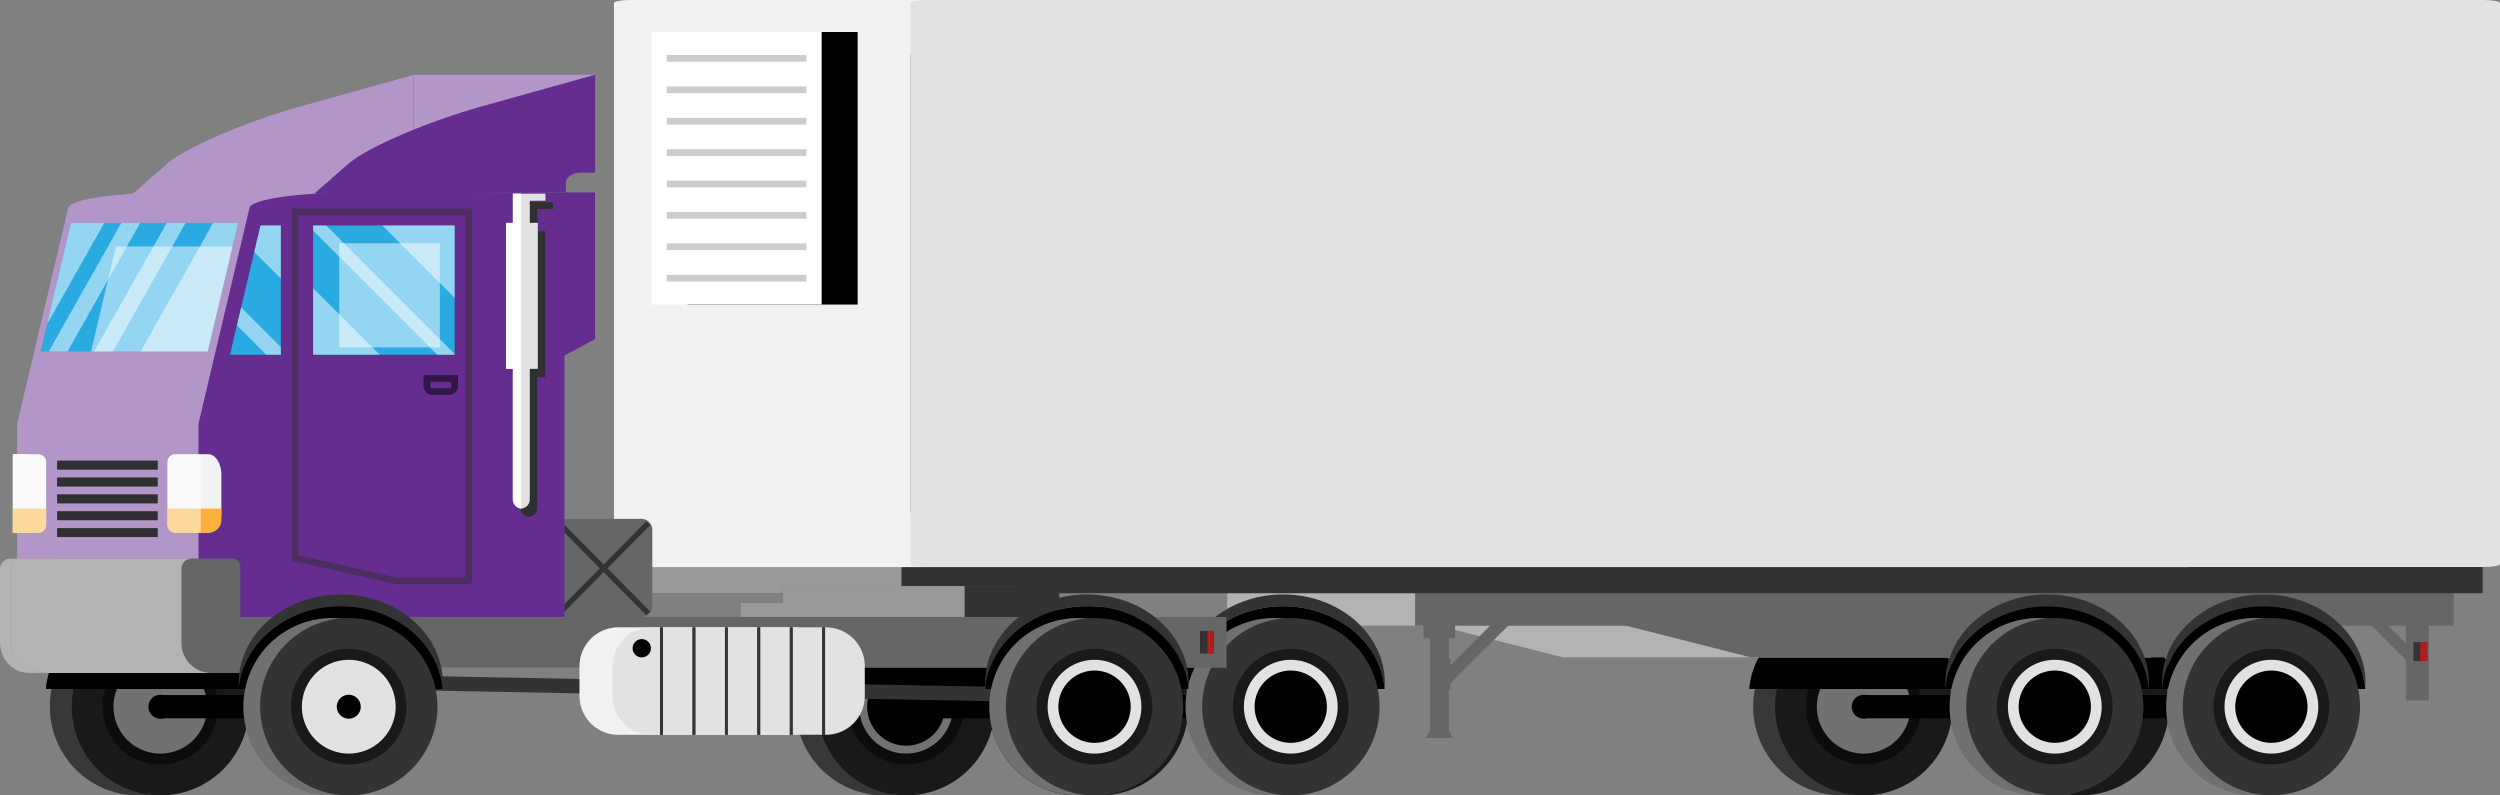<svg id="t-a4" xmlns="http://www.w3.org/2000/svg" width="784.281" height="249.519" viewBox="0 0 784.281 249.519">
  <rect x="0" y="0" width="784.281" height="249.519" fill="#808080" stroke="none"/>
  <g id="Layer_1" data-name="Layer 1" transform="translate(0 0)">
    <rect id="Rectangle_42750" data-name="Rectangle 42750" width="5.876" height="38.191" transform="translate(390.773 192.479)" fill="#666"/>
    <rect id="Rectangle_42751" data-name="Rectangle 42751" width="9.926" height="4.407" transform="translate(388.663 195.778)" fill="#666"/>
    <path id="Path_229524" data-name="Path 229524" d="M796.809,449.934l-4.264-7.394-4.275,7.394Z" transform="translate(-398.922 -218.42)" fill="#666"/>
    <rect id="Rectangle_42752" data-name="Rectangle 42752" width="28.961" height="3.99" transform="translate(392.282 213.665) rotate(-45)" fill="#666"/>
    <rect id="Rectangle_42753" data-name="Rectangle 42753" width="3.886" height="9.778" transform="translate(393.245 206.68)" fill="#666"/>
    <path id="Path_229525" data-name="Path 229525" d="M699.719,415.221A27.772,27.772,0,0,1,675.346,442.8a26.271,26.271,0,0,1-3.431.219,27.794,27.794,0,0,1-27.8-27.794,28.721,28.721,0,0,1,.548-5.569A27.838,27.838,0,0,1,671.909,387.4a25.81,25.81,0,0,1,3.409.225,27.8,27.8,0,0,1,23.847,22.028,28.729,28.729,0,0,1,.554,5.569Z" transform="translate(-333.775 -193.502)" fill="#333"/>
    <g id="Group_129959" data-name="Group 129959" transform="translate(319.992 203.545)" opacity="0.5">
      <path id="Path_229526" data-name="Path 229526" d="M661.73,423.169a18.136,18.136,0,1,0,5.3-12.848A18.147,18.147,0,0,0,661.73,423.169Z" transform="translate(-661.73 -405)"/>
    </g>
    <path id="Path_229527" data-name="Path 229527" d="M668,426.021a14.694,14.694,0,1,0,4.3-10.4A14.705,14.705,0,0,0,668,426.021Z" transform="translate(-344.571 -204.307)" fill="#e2e2e2"/>
    <path id="Path_229528" data-name="Path 229528" d="M674.15,428.8a11.34,11.34,0,1,0,11.335-11.346A11.34,11.34,0,0,0,674.15,428.8Z" transform="translate(-347.35 -207.081)"/>
    <path id="Path_229529" data-name="Path 229529" d="M699.719,415.221A27.772,27.772,0,0,1,675.346,442.8a26.271,26.271,0,0,1-3.431.219,27.794,27.794,0,0,1-27.8-27.794,28.721,28.721,0,0,1,.548-5.569A27.838,27.838,0,0,1,671.909,387.4a25.81,25.81,0,0,1,3.409.225,27.8,27.8,0,0,1,23.847,22.028,28.729,28.729,0,0,1,.554,5.569Z" transform="translate(-333.775 -193.502)" fill="#fff" opacity="0.3"/>
    <path id="Path_229530" data-name="Path 229530" d="M712.215,415.221a27.8,27.8,0,0,1-27.8,27.794,25.98,25.98,0,0,1-3.426-.219,27.788,27.788,0,0,1-24.39-27.574,28.722,28.722,0,0,1,.548-5.569,27.81,27.81,0,0,1,23.809-22.028,26.254,26.254,0,0,1,3.442-.225,27.838,27.838,0,0,1,27.262,22.253,28.719,28.719,0,0,1,.554,5.569Z" transform="translate(-339.419 -193.502)" fill="#333"/>
    <g id="Group_129960" data-name="Group 129960" transform="translate(326.843 203.545)" opacity="0.5">
      <path id="Path_229531" data-name="Path 229531" d="M674.23,423.169a18.136,18.136,0,1,0,5.3-12.848A18.147,18.147,0,0,0,674.23,423.169Z" transform="translate(-674.23 -405)"/>
    </g>
    <path id="Path_229532" data-name="Path 229532" d="M680.51,426.021a14.694,14.694,0,1,0,4.3-10.4A14.705,14.705,0,0,0,680.51,426.021Z" transform="translate(-350.225 -204.307)" fill="#e2e2e2"/>
    <path id="Path_229533" data-name="Path 229533" d="M700.49,435.049a3.754,3.754,0,1,0,3.754-3.749A3.754,3.754,0,0,0,700.49,435.049Z" transform="translate(-359.254 -213.34)"/>
    <path id="Path_229534" data-name="Path 229534" d="M707.169,406.6H641.88c1.1-14.486,15.292-25.952,32.644-25.952S706.034,392.116,707.169,406.6Z" transform="translate(-332.767 -190.451)"/>
    <path id="Path_229535" data-name="Path 229535" d="M705,406.6a28.716,28.716,0,0,1,.548,5.569,27.8,27.8,0,0,1-27.8,27.794,25.989,25.989,0,0,1-3.425-.219,26.275,26.275,0,0,1-3.431.219,27.794,27.794,0,0,1-27.8-27.794,28.716,28.716,0,0,1,.548-5.569H641.86c1.1-14.486,15.292-25.952,32.644-25.952s31.521,11.466,32.655,25.952Z" transform="translate(-332.758 -190.451)" opacity="0.5"/>
    <rect id="Rectangle_42754" data-name="Rectangle 42754" width="58.914" height="7.295" transform="translate(346.021 218.053)"/>
    <path id="Path_229536" data-name="Path 229536" d="M1137.025,415.221A27.779,27.779,0,0,1,1112.64,442.8a26.267,26.267,0,0,1-3.425.219,27.794,27.794,0,0,1-27.8-27.794,28.726,28.726,0,0,1,.548-5.569,27.838,27.838,0,0,1,27.251-22.252,25.808,25.808,0,0,1,3.409.225,27.8,27.8,0,0,1,23.842,22.028A28.308,28.308,0,0,1,1137.025,415.221Z" transform="translate(-531.395 -193.502)" fill="#333"/>
    <g id="Group_129961" data-name="Group 129961" transform="translate(559.656 203.561)" opacity="0.5">
      <path id="Path_229537" data-name="Path 229537" d="M1099,423.183a18.137,18.137,0,1,0,5.308-12.837A18.147,18.147,0,0,0,1099,423.183Z" transform="translate(-1099 -405.03)"/>
    </g>
    <path id="Path_229538" data-name="Path 229538" d="M1105.31,426.021a14.694,14.694,0,1,0,4.3-10.4A14.705,14.705,0,0,0,1105.31,426.021Z" transform="translate(-542.195 -204.307)" fill="#e2e2e2"/>
    <path id="Path_229539" data-name="Path 229539" d="M1111.45,428.8a11.34,11.34,0,1,0,11.335-11.346A11.34,11.34,0,0,0,1111.45,428.8Z" transform="translate(-544.97 -207.081)"/>
    <path id="Path_229540" data-name="Path 229540" d="M1137.025,415.221A27.779,27.779,0,0,1,1112.64,442.8a26.267,26.267,0,0,1-3.425.219,27.794,27.794,0,0,1-27.8-27.794,28.726,28.726,0,0,1,.548-5.569,27.838,27.838,0,0,1,27.251-22.252,25.808,25.808,0,0,1,3.409.225,27.8,27.8,0,0,1,23.842,22.028A28.308,28.308,0,0,1,1137.025,415.221Z" transform="translate(-531.395 -193.502)" fill="#fff" opacity="0.3"/>
    <path id="Path_229541" data-name="Path 229541" d="M1149.519,415.221a27.8,27.8,0,0,1-27.8,27.794,25.991,25.991,0,0,1-3.426-.219,27.783,27.783,0,0,1-24.385-27.574,28.717,28.717,0,0,1,.548-5.569,27.81,27.81,0,0,1,23.809-22.028,26.318,26.318,0,0,1,3.442-.225,27.838,27.838,0,0,1,27.251,22.253,28.732,28.732,0,0,1,.559,5.569Z" transform="translate(-537.043 -193.502)" fill="#333"/>
    <g id="Group_129962" data-name="Group 129962" transform="translate(566.524 203.561)" opacity="0.5">
      <path id="Path_229542" data-name="Path 229542" d="M1111.53,423.183a18.137,18.137,0,1,0,5.308-12.837,18.147,18.147,0,0,0-5.308,12.837Z" transform="translate(-1111.53 -405.03)"/>
    </g>
    <path id="Path_229543" data-name="Path 229543" d="M1117.81,426.021a14.705,14.705,0,1,0,14.7-14.711A14.705,14.705,0,0,0,1117.81,426.021Z" transform="translate(-547.844 -204.307)" fill="#e2e2e2"/>
    <path id="Path_229544" data-name="Path 229544" d="M1137.79,435.049a3.754,3.754,0,1,0,3.754-3.749A3.755,3.755,0,0,0,1137.79,435.049Z" transform="translate(-556.873 -213.34)"/>
    <path id="Path_229545" data-name="Path 229545" d="M1144.469,406.6H1079.18c1.1-14.486,15.292-25.952,32.644-25.952S1143.334,392.116,1144.469,406.6Z" transform="translate(-530.387 -190.451)"/>
    <path id="Path_229546" data-name="Path 229546" d="M1142.3,406.6a28.726,28.726,0,0,1,.548,5.569,27.8,27.8,0,0,1-27.8,27.794,25.988,25.988,0,0,1-3.426-.219,26.274,26.274,0,0,1-3.431.219,27.794,27.794,0,0,1-27.8-27.794,28.716,28.716,0,0,1,.548-5.569h-1.776c1.1-14.486,15.292-25.952,32.644-25.952s31.51,11.466,32.644,25.952Z" transform="translate(-530.378 -190.451)" opacity="0.5"/>
    <rect id="Rectangle_42755" data-name="Rectangle 42755" width="58.914" height="7.295" transform="translate(585.702 218.053)"/>
    <path id="Path_229547" data-name="Path 229547" d="M1261.005,415.221A27.779,27.779,0,0,1,1236.62,442.8a26.267,26.267,0,0,1-3.425.219,27.794,27.794,0,0,1-27.8-27.794,28.717,28.717,0,0,1,.548-5.569,27.838,27.838,0,0,1,27.251-22.252,25.807,25.807,0,0,1,3.409.225,27.8,27.8,0,0,1,23.842,22.028A28.3,28.3,0,0,1,1261.005,415.221Z" transform="translate(-587.422 -193.502)" fill="#333"/>
    <g id="Group_129963" data-name="Group 129963" transform="translate(627.62 203.561)" opacity="0.5">
      <path id="Path_229548" data-name="Path 229548" d="M1223,423.183a18.137,18.137,0,1,0,5.308-12.837A18.147,18.147,0,0,0,1223,423.183Z" transform="translate(-1223 -405.03)"/>
    </g>
    <path id="Path_229549" data-name="Path 229549" d="M1229.29,426.021a14.7,14.7,0,1,0,4.3-10.4,14.705,14.705,0,0,0-4.3,10.4Z" transform="translate(-598.223 -204.307)" fill="#e2e2e2"/>
    <path id="Path_229550" data-name="Path 229550" d="M1235.43,428.8a11.334,11.334,0,1,0,3.318-8.024A11.34,11.34,0,0,0,1235.43,428.8Z" transform="translate(-600.998 -207.081)"/>
    <path id="Path_229551" data-name="Path 229551" d="M1261.005,415.221A27.779,27.779,0,0,1,1236.62,442.8a26.267,26.267,0,0,1-3.425.219,27.794,27.794,0,0,1-27.8-27.794,28.717,28.717,0,0,1,.548-5.569,27.838,27.838,0,0,1,27.251-22.252,25.807,25.807,0,0,1,3.409.225,27.8,27.8,0,0,1,23.842,22.028A28.3,28.3,0,0,1,1261.005,415.221Z" transform="translate(-587.422 -193.502)" fill="#fff" opacity="0.3"/>
    <path id="Path_229552" data-name="Path 229552" d="M1273.5,415.221a27.8,27.8,0,0,1-27.8,27.794,25.99,25.99,0,0,1-3.426-.219,27.783,27.783,0,0,1-24.384-27.574,28.707,28.707,0,0,1,.548-5.569,27.81,27.81,0,0,1,23.809-22.028,26.317,26.317,0,0,1,3.442-.225,27.832,27.832,0,0,1,27.251,22.253A28.742,28.742,0,0,1,1273.5,415.221Z" transform="translate(-593.071 -193.502)" fill="#333"/>
    <g id="Group_129964" data-name="Group 129964" transform="translate(634.476 203.545)" opacity="0.5">
      <path id="Path_229553" data-name="Path 229553" d="M1235.51,423.169a18.142,18.142,0,1,0,5.306-12.848,18.147,18.147,0,0,0-5.306,12.848Z" transform="translate(-1235.51 -405)"/>
    </g>
    <path id="Path_229554" data-name="Path 229554" d="M1241.79,426.021a14.7,14.7,0,1,0,4.3-10.4A14.705,14.705,0,0,0,1241.79,426.021Z" transform="translate(-603.872 -204.307)" fill="#e2e2e2"/>
    <path id="Path_229555" data-name="Path 229555" d="M1261.78,435.049a3.749,3.749,0,1,0,3.749-3.749A3.749,3.749,0,0,0,1261.78,435.049Z" transform="translate(-612.905 -213.34)"/>
    <path id="Path_229556" data-name="Path 229556" d="M1268.449,406.6H1203.16c1.1-14.486,15.292-25.952,32.644-25.952S1267.314,392.116,1268.449,406.6Z" transform="translate(-586.414 -190.451)"/>
    <path id="Path_229557" data-name="Path 229557" d="M1266.28,406.6a28.717,28.717,0,0,1,.548,5.569,27.8,27.8,0,0,1-27.8,27.794,25.993,25.993,0,0,1-3.426-.219,26.27,26.27,0,0,1-3.431.219,27.794,27.794,0,0,1-27.8-27.794,28.707,28.707,0,0,1,.548-5.569h-1.776c1.1-14.486,15.292-25.952,32.644-25.952s31.51,11.466,32.644,25.952Z" transform="translate(-586.405 -190.451)" opacity="0.5"/>
    <rect id="Rectangle_42756" data-name="Rectangle 42756" width="58.914" height="7.295" transform="translate(653.654 218.053)"/>
    <path id="Path_229558" data-name="Path 229558" d="M1121.926,385.94v13.132H937.537l-39.112-9.937-3.3-.839V385.94Z" transform="translate(-447.209 -192.842)" fill="#666"/>
    <rect id="Rectangle_42757" data-name="Rectangle 42757" width="325.791" height="12.946" transform="translate(384.979 183.348)" fill="#666"/>
    <path id="Path_229559" data-name="Path 229559" d="M1173.408,333.327h-.038a5.827,5.827,0,0,1,.038-.817Z" transform="translate(-572.952 -168.696)" fill="#a02e2e"/>
    <path id="Path_229560" data-name="Path 229560" d="M1081,333.354h0v0Z" transform="translate(-531.209 -168.724)" fill="#a02e2e"/>
    <rect id="Rectangle_42758" data-name="Rectangle 42758" width="525.855" height="8.221" transform="translate(194.035 177.878)" fill="#333"/>
    <path id="Path_229561" data-name="Path 229561" d="M957.775,358.17v8.221h-9.12v10.194H912.6v9.937H728.213L689.1,376.586H622.864V366.391H431.92V358.17Z" transform="translate(-237.885 -180.292)" fill="#fff" opacity="0.5"/>
    <path id="Path_229562" data-name="Path 229562" d="M1204.8,385.94v13.132H1045.088L1002.66,388.3V385.94Z" transform="translate(-495.807 -192.842)" fill="#666"/>
    <rect id="Rectangle_42759" data-name="Rectangle 42759" width="325.791" height="12.951" transform="translate(443.932 183.342)" fill="#666"/>
    <path id="Path_229563" data-name="Path 229563" d="M1280.964,333.327h-.044a5.1,5.1,0,0,1,.044-.817Z" transform="translate(-621.555 -168.696)" fill="#a02e2e"/>
    <path id="Path_229564" data-name="Path 229564" d="M1188.554,333.354h-.044v-.784C1188.532,332.806,1188.543,333.1,1188.554,333.354Z" transform="translate(-579.794 -168.724)" fill="#a02e2e"/>
    <rect id="Rectangle_42760" data-name="Rectangle 42760" width="496.05" height="8.221" transform="translate(282.799 177.878)" fill="#333"/>
    <path id="Path_229565" data-name="Path 229565" d="M1436.141,385.23l-2.571,2.587,12.9,12.9,2.593-2.582Z" transform="translate(-690.539 -192.521)" fill="#666"/>
    <rect id="Rectangle_42761" data-name="Rectangle 42761" width="7.224" height="24.812" transform="translate(754.739 194.94)" fill="#666"/>
    <rect id="Rectangle_42762" data-name="Rectangle 42762" width="4.319" height="5.925" transform="translate(757.134 201.418)" fill="#333"/>
    <rect id="Rectangle_42763" data-name="Rectangle 42763" width="2.159" height="5.925" transform="translate(759.293 201.418)" fill="#af1d1d"/>
    <rect id="Rectangle_42764" data-name="Rectangle 42764" width="5.876" height="38.191" transform="translate(448.662 192.479)" fill="#666"/>
    <rect id="Rectangle_42765" data-name="Rectangle 42765" width="9.926" height="4.407" transform="translate(446.547 195.778)" fill="#666"/>
    <path id="Path_229566" data-name="Path 229566" d="M902.429,449.934l-4.264-7.394-4.275,7.394Z" transform="translate(-446.653 -218.42)" fill="#666"/>
    <rect id="Rectangle_42766" data-name="Rectangle 42766" width="28.961" height="3.99" transform="translate(450.148 213.597) rotate(-45.01)" fill="#666"/>
    <rect id="Rectangle_42767" data-name="Rectangle 42767" width="3.886" height="9.778" transform="translate(451.134 206.68)" fill="#666"/>
    <path id="Path_229567" data-name="Path 229567" d="M1347.246,377.571c-16.914,0-30.693,11.466-31.822,25.963-.038-.63-.1-1.239-.1-1.853,0-15.374,14.3-27.821,31.926-27.821s31.937,12.447,31.937,27.821c0,.614-.06,1.222-.1,1.853C1377.967,389.037,1364.16,377.571,1347.246,377.571Z" transform="translate(-637.101 -187.383)" fill="#333"/>
    <path id="Path_229568" data-name="Path 229568" d="M1347.332,380.63c16.914,0,30.693,11.466,31.833,25.963H1315.51C1316.612,392.1,1330.418,380.63,1347.332,380.63Z" transform="translate(-637.186 -190.442)"/>
    <path id="Path_229569" data-name="Path 229569" d="M1373.33,415.211a27.794,27.794,0,1,1-8.138-19.678A27.81,27.81,0,0,1,1373.33,415.211Z" transform="translate(-638.181 -193.497)" fill="#333"/>
    <g id="Group_129965" data-name="Group 129965" transform="translate(689.192 203.545)" opacity="0.5">
      <path id="Path_229570" data-name="Path 229570" d="M1335.34,423.164a18.142,18.142,0,1,0,5.308-12.844A18.147,18.147,0,0,0,1335.34,423.164Z" transform="translate(-1335.34 -405)"/>
    </g>
    <path id="Path_229571" data-name="Path 229571" d="M1341.63,426.011a14.705,14.705,0,1,0,14.7-14.711,14.705,14.705,0,0,0-14.7,14.711Z" transform="translate(-648.99 -204.302)" fill="#e2e2e2"/>
    <path id="Path_229572" data-name="Path 229572" d="M1347.77,428.786A11.34,11.34,0,1,0,1359.1,417.44a11.34,11.34,0,0,0-11.334,11.346Z" transform="translate(-651.765 -207.077)"/>
    <path id="Path_229573" data-name="Path 229573" d="M1373.33,415.211a27.794,27.794,0,1,1-8.138-19.678A27.81,27.81,0,0,1,1373.33,415.211Z" transform="translate(-638.181 -193.497)" fill="#fff" opacity="0.3"/>
    <path id="Path_229574" data-name="Path 229574" d="M1327.26,415.211a27.8,27.8,0,1,0,8.139-19.676A27.8,27.8,0,0,0,1327.26,415.211Z" transform="translate(-642.496 -193.497)" fill="#333"/>
    <g id="Group_129966" data-name="Group 129966" transform="translate(694.421 203.545)" opacity="0.5">
      <path id="Path_229575" data-name="Path 229575" d="M1344.88,423.164a18.142,18.142,0,1,0,5.311-12.847,18.148,18.148,0,0,0-5.311,12.847Z" transform="translate(-1344.88 -405)"/>
    </g>
    <path id="Path_229576" data-name="Path 229576" d="M1351.16,426.011a14.705,14.705,0,1,0,14.709-14.711,14.705,14.705,0,0,0-14.709,14.711Z" transform="translate(-653.297 -204.302)" fill="#e2e2e2"/>
    <path id="Path_229577" data-name="Path 229577" d="M1357.3,428.786a11.335,11.335,0,1,0,3.318-8.024A11.34,11.34,0,0,0,1357.3,428.786Z" transform="translate(-656.072 -207.077)"/>
    <path id="Path_229578" data-name="Path 229578" d="M1223.266,377.571c-16.914,0-30.693,11.466-31.822,25.963-.038-.63-.1-1.239-.1-1.853,0-15.374,14.294-27.821,31.926-27.821s31.937,12.447,31.937,27.821c0,.614-.06,1.222-.1,1.853C1253.987,389.037,1240.18,377.571,1223.266,377.571Z" transform="translate(-581.073 -187.383)" fill="#333"/>
    <path id="Path_229579" data-name="Path 229579" d="M1223.352,380.63c16.914,0,30.721,11.466,31.833,25.963H1191.53C1192.632,392.1,1206.438,380.63,1223.352,380.63Z" transform="translate(-581.159 -190.442)"/>
    <path id="Path_229580" data-name="Path 229580" d="M1249.349,415.211a27.788,27.788,0,1,1-8.135-19.678A27.8,27.8,0,0,1,1249.349,415.211Z" transform="translate(-582.157 -193.497)" fill="#333"/>
    <g id="Group_129967" data-name="Group 129967" transform="translate(621.24 203.545)" opacity="0.5">
      <path id="Path_229581" data-name="Path 229581" d="M1211.36,423.164a18.142,18.142,0,1,0,5.308-12.844A18.147,18.147,0,0,0,1211.36,423.164Z" transform="translate(-1211.36 -405)"/>
    </g>
    <path id="Path_229582" data-name="Path 229582" d="M1217.64,426.011a14.705,14.705,0,1,0,14.707-14.711,14.705,14.705,0,0,0-14.707,14.711Z" transform="translate(-592.958 -204.302)" fill="#e2e2e2"/>
    <path id="Path_229583" data-name="Path 229583" d="M1223.79,428.786a11.34,11.34,0,1,0,11.335-11.346,11.34,11.34,0,0,0-11.335,11.346Z" transform="translate(-595.737 -207.077)"/>
    <path id="Path_229584" data-name="Path 229584" d="M1249.349,415.211a27.788,27.788,0,1,1-8.135-19.678A27.8,27.8,0,0,1,1249.349,415.211Z" transform="translate(-582.157 -193.497)" fill="#fff" opacity="0.3"/>
    <path id="Path_229585" data-name="Path 229585" d="M1203.28,415.211a27.8,27.8,0,1,0,27.8-27.821A27.8,27.8,0,0,0,1203.28,415.211Z" transform="translate(-586.469 -193.497)" fill="#333"/>
    <g id="Group_129968" data-name="Group 129968" transform="translate(626.469 203.545)" opacity="0.5">
      <path id="Path_229586" data-name="Path 229586" d="M1220.9,423.164a18.136,18.136,0,1,0,5.3-12.844A18.148,18.148,0,0,0,1220.9,423.164Z" transform="translate(-1220.9 -405)"/>
    </g>
    <path id="Path_229587" data-name="Path 229587" d="M1227.18,426.011a14.705,14.705,0,1,0,14.7-14.711,14.705,14.705,0,0,0-14.7,14.711Z" transform="translate(-597.269 -204.302)" fill="#e2e2e2"/>
    <path id="Path_229588" data-name="Path 229588" d="M1233.32,428.786a11.334,11.334,0,1,0,3.318-8.024,11.34,11.34,0,0,0-3.318,8.024Z" transform="translate(-600.044 -207.077)"/>
    <path id="Path_229589" data-name="Path 229589" d="M785.966,377.571c-16.914,0-30.693,11.466-31.822,25.963-.044-.63-.1-1.239-.1-1.853,0-15.374,14.294-27.821,31.926-27.821S817.9,386.307,817.9,401.681c0,.614-.06,1.222-.11,1.853C816.687,389.037,802.875,377.571,785.966,377.571Z" transform="translate(-383.453 -187.383)" fill="#333"/>
    <path id="Path_229590" data-name="Path 229590" d="M786.052,380.63c16.909,0,30.721,11.466,31.828,25.963H754.23C755.332,392.1,769.138,380.63,786.052,380.63Z" transform="translate(-383.539 -190.442)"/>
    <path id="Path_229591" data-name="Path 229591" d="M812.049,415.211a27.794,27.794,0,1,1-8.137-19.677A27.8,27.8,0,0,1,812.049,415.211Z" transform="translate(-384.538 -193.497)" fill="#333"/>
    <g id="Group_129969" data-name="Group 129969" transform="translate(381.559 203.545)" opacity="0.5">
      <path id="Path_229592" data-name="Path 229592" d="M774.06,423.164a18.142,18.142,0,1,0,5.308-12.844,18.147,18.147,0,0,0-5.308,12.844Z" transform="translate(-774.06 -405)"/>
    </g>
    <path id="Path_229593" data-name="Path 229593" d="M780.34,426.011A14.705,14.705,0,1,0,795.047,411.3a14.705,14.705,0,0,0-14.707,14.711Z" transform="translate(-395.339 -204.302)" fill="#e2e2e2"/>
    <path id="Path_229594" data-name="Path 229594" d="M786.48,428.786a11.334,11.334,0,1,0,3.318-8.024A11.34,11.34,0,0,0,786.48,428.786Z" transform="translate(-398.113 -207.077)"/>
    <path id="Path_229595" data-name="Path 229595" d="M812.049,415.211a27.794,27.794,0,1,1-8.137-19.677A27.8,27.8,0,0,1,812.049,415.211Z" transform="translate(-384.538 -193.497)" fill="#fff" opacity="0.3"/>
    <path id="Path_229596" data-name="Path 229596" d="M766,415.211a27.824,27.824,0,1,1,0,.005Z" transform="translate(-388.858 -193.497)" fill="#333"/>
    <g id="Group_129970" data-name="Group 129970" transform="translate(386.788 203.545)" opacity="0.5">
      <path id="Path_229597" data-name="Path 229597" d="M783.6,423.164a18.136,18.136,0,1,0,5.3-12.844A18.147,18.147,0,0,0,783.6,423.164Z" transform="translate(-783.6 -405)"/>
    </g>
    <path id="Path_229598" data-name="Path 229598" d="M789.88,426.011a14.705,14.705,0,1,0,14.7-14.711,14.705,14.705,0,0,0-14.7,14.711Z" transform="translate(-399.65 -204.302)" fill="#e2e2e2"/>
    <path id="Path_229599" data-name="Path 229599" d="M796,428.786a11.34,11.34,0,1,0,11.334-11.346A11.34,11.34,0,0,0,796,428.786Z" transform="translate(-402.415 -207.077)"/>
    <rect id="Rectangle_42768" data-name="Rectangle 42768" width="480.983" height="160.936" transform="translate(201.468 8.473)" fill="#62616a"/>
    <rect id="Rectangle_42769" data-name="Rectangle 42769" width="480.983" height="160.936" transform="translate(201.468 8.473)" fill="#e2e2e2"/>
    <rect id="Rectangle_42770" data-name="Rectangle 42770" width="480.983" height="160.936" transform="translate(201.468 8.473)"/>
    <path id="Path_229600" data-name="Path 229600" d="M922.695,33.64H434.657c-2.943,0-5.327.444-5.327.976V210.553c0,.548,2.384.976,5.327.976H922.695c2.943,0,5.328-.433,5.328-.976V34.616C928.022,34.084,925.638,33.64,922.695,33.64ZM910.313,194.565H522.325V50.587h388.01Z" transform="translate(-236.714 -33.635)" fill="#e2e2e2"/>
    <path id="Path_229601" data-name="Path 229601" d="M928.022,34.616V210.553c0,.548-2.384.976-5.328.976H434.657c-2.943,0-5.327-.433-5.327-.976V34.616c0-.548,2.384-.976,5.327-.976H922.695C925.638,33.64,928.022,34.084,928.022,34.616Z" transform="translate(-236.714 -33.635)" fill="#fff" opacity="0.5"/>
    <path id="Path_229602" data-name="Path 229602" d="M1239.575,323.612h-.055c0-.28.033-.548.055-.822Z" transform="translate(-602.846 -164.304)" fill="#a02e2e"/>
    <path id="Path_229603" data-name="Path 229603" d="M1143,323.639h0v0Z" transform="translate(-559.228 -164.331)" fill="#a02e2e"/>
    <rect id="Rectangle_42771" data-name="Rectangle 42771" width="17.709" height="174.173" transform="translate(533.704)" fill="#e2e2e2"/>
    <rect id="Rectangle_42772" data-name="Rectangle 42772" width="17.709" height="169.804" transform="translate(361.286 4.368)" fill="#e2e2e2"/>
    <path id="Path_229604" data-name="Path 229604" d="M1409.2,323.612h-.055c0-.28.038-.548.055-.822Z" transform="translate(-679.503 -164.304)" fill="#a02e2e"/>
    <path id="Path_229605" data-name="Path 229605" d="M1312.638,323.639h-.038v-.789C1312.616,323.113,1312.616,323.376,1312.638,323.639Z" transform="translate(-635.871 -164.331)" fill="#a02e2e"/>
    <rect id="Rectangle_42773" data-name="Rectangle 42773" width="480.983" height="160.936" transform="translate(294.44 8.473)" fill="#62616a"/>
    <path id="Path_229606" data-name="Path 229606" d="M1092.335,33.63H604.292c-2.938,0-5.322.444-5.322.976V210.543c0,.548,2.384.97,5.322.97h488.043c2.943,0,5.322-.428,5.322-.97V34.606C1097.657,34.074,1095.278,33.63,1092.335,33.63Zm-12.387,160.936H616.673V50.577h463.275Z" transform="translate(-313.376 -33.63)" fill="#e2e2e2"/>
    <rect id="Rectangle_42774" data-name="Rectangle 42774" width="480.983" height="160.936" transform="translate(294.44 8.473)" fill="#e2e2e2"/>
    <rect id="Rectangle_42775" data-name="Rectangle 42775" width="480.983" height="160.936" transform="translate(294.44 8.473)" fill="#e2e2e2"/>
    <rect id="Rectangle_42776" data-name="Rectangle 42776" width="480.983" height="160.936" transform="translate(294.44 8.473)" fill="#e2e2e2" opacity="0.1"/>
    <rect id="Rectangle_42777" data-name="Rectangle 42777" width="53.368" height="85.502" transform="translate(215.685 10.041)"/>
    <rect id="Rectangle_42778" data-name="Rectangle 42778" width="53.368" height="85.502" transform="translate(204.394 10.041)" fill="#fff"/>
    <rect id="Rectangle_42779" data-name="Rectangle 42779" width="43.803" height="2.105" transform="translate(209.179 17.265)" opacity="0.2"/>
    <rect id="Rectangle_42780" data-name="Rectangle 42780" width="43.803" height="2.105" transform="translate(209.179 27.114)" opacity="0.2"/>
    <rect id="Rectangle_42781" data-name="Rectangle 42781" width="43.803" height="2.105" transform="translate(209.179 36.963)" opacity="0.2"/>
    <rect id="Rectangle_42782" data-name="Rectangle 42782" width="43.803" height="2.105" transform="translate(209.179 46.818)" opacity="0.2"/>
    <rect id="Rectangle_42783" data-name="Rectangle 42783" width="43.803" height="2.105" transform="translate(209.179 56.667)" opacity="0.2"/>
    <rect id="Rectangle_42784" data-name="Rectangle 42784" width="43.803" height="2.105" transform="translate(209.179 66.516)" opacity="0.2"/>
    <rect id="Rectangle_42785" data-name="Rectangle 42785" width="43.803" height="2.105" transform="translate(209.179 76.366)" opacity="0.2"/>
    <rect id="Rectangle_42786" data-name="Rectangle 42786" width="43.803" height="2.105" transform="translate(209.179 86.22)" opacity="0.2"/>
    <rect id="Rectangle_42787" data-name="Rectangle 42787" width="56.925" height="28.117" transform="translate(129.75 23.425)" fill="#662d91"/>
    <rect id="Rectangle_42788" data-name="Rectangle 42788" width="56.925" height="28.117" transform="translate(129.75 23.425)" fill="#fff" opacity="0.5"/>
    <rect id="Rectangle_42789" data-name="Rectangle 42789" width="56.366" height="4.801" transform="translate(232.363 189.097)" fill="#333"/>
    <rect id="Rectangle_42790" data-name="Rectangle 42790" width="29.696" height="10.036" transform="translate(245.693 183.863)" fill="#333"/>
    <rect id="Rectangle_42791" data-name="Rectangle 42791" width="322.508" height="15.933" transform="translate(5.344 193.564)" fill="#666"/>
    <path id="Path_229607" data-name="Path 229607" d="M212.061,143.79v46.04l-9.57,5.1v82.049H87.65V216.352l5.36-22.686,9.537-40.345,1.135-4.763c.471-1.962,8.769-3.645,20.279-4.385h.055c3.924-.247,8.221-.384,12.672-.384Z" transform="translate(-82.306 -83.412)" fill="#662d91"/>
    <path id="Path_229608" data-name="Path 229608" d="M96.376,355.963v33.286h-9.23a9.235,9.235,0,0,1-8.605-6.084,9.646,9.646,0,0,1-.641-3.48V356.565a3.19,3.19,0,0,1,3.2-3.2H93.784A2.592,2.592,0,0,1,96.376,355.963Z" transform="translate(-77.9 -178.123)" fill="#666"/>
    <path id="Path_229609" data-name="Path 229609" d="M93.952,300.021v11.85c0,3.53-1.842,6.369-4.111,6.369H85.72V293.63h4.122C92.111,293.63,93.952,296.491,93.952,300.021Z" transform="translate(-81.434 -151.126)" fill="#fff"/>
    <path id="Path_229610" data-name="Path 229610" d="M93.952,324.75v3.787a3.944,3.944,0,0,1-4.111,3.765H85.72V324.75Z" transform="translate(-81.434 -165.19)" fill="#fbb03b"/>
    <path id="Path_229611" data-name="Path 229611" d="M242,76.37v30.77h-4.582c-2.543,0-4.593,1.381-4.593,3.086v3.1l-78.848.384H153.9l11.017-9.635C171,98.984,189.685,91,206.643,86.247Z" transform="translate(-112.245 -52.945)" fill="#662d91"/>
    <rect id="Rectangle_42792" data-name="Rectangle 42792" width="4.335" height="7.081" transform="translate(319.532 197.932)" fill="#333"/>
    <rect id="Rectangle_42793" data-name="Rectangle 42793" width="1.984" height="7.081" transform="translate(321.883 197.932)" fill="#af1d1d"/>
    <path id="Path_229612" data-name="Path 229612" d="M405.752,246.518v15.933H96.376v1.644h-9.23a9.23,9.23,0,0,1-8.605-6.084,9.646,9.646,0,0,1-.641-3.48V231.4a3.19,3.19,0,0,1,3.2-3.2h2.149v-8.134H82.186V195.457h1.058v-9.564L88.6,163.208l9.542-40.345,1.135-4.763c.471-1.962,8.769-3.645,20.279-4.385l11.017-9.635c6.084-5.086,24.768-13.072,41.726-17.824l35.357-9.866v30.77h-4.577c-2.543,0-4.593,1.381-4.593,3.086v3.1h9.17v46.04l-9.564,5.1v82.049H310.263v-4.467h13.33v-5.234h29.7v5.234h13.341v4.467Z" transform="translate(-77.9 -52.954)" fill="#fff" opacity="0.5"/>
    <path id="Path_229613" data-name="Path 229613" d="M162.065,415.211a27.779,27.779,0,0,1-24.38,27.575,26.31,26.31,0,0,1-3.425.218,27.794,27.794,0,0,1-27.81-27.794,28.3,28.3,0,0,1,.548-5.569,27.832,27.832,0,0,1,27.251-22.253,25.725,25.725,0,0,1,3.4.225,27.81,27.81,0,0,1,23.858,22.033A28.72,28.72,0,0,1,162.065,415.211Z" transform="translate(-90.802 -193.497)" fill="#333"/>
    <g id="Group_129971" data-name="Group 129971" transform="translate(25.305 203.545)" opacity="0.5">
      <path id="Path_229614" data-name="Path 229614" d="M124.07,423.164a18.142,18.142,0,1,0,5.308-12.844A18.147,18.147,0,0,0,124.07,423.164Z" transform="translate(-124.07 -405)"/>
    </g>
    <path id="Path_229615" data-name="Path 229615" d="M130.35,426.011A14.705,14.705,0,1,0,145.057,411.3a14.705,14.705,0,0,0-14.707,14.711Z" transform="translate(-101.603 -204.302)" fill="#e2e2e2"/>
    <path id="Path_229616" data-name="Path 229616" d="M136.5,428.786a11.34,11.34,0,1,0,11.335-11.346A11.34,11.34,0,0,0,136.5,428.786Z" transform="translate(-104.382 -207.077)"/>
    <path id="Path_229617" data-name="Path 229617" d="M162.065,415.211a27.779,27.779,0,0,1-24.38,27.575,26.31,26.31,0,0,1-3.425.218,27.794,27.794,0,0,1-27.81-27.794,28.3,28.3,0,0,1,.548-5.569,27.832,27.832,0,0,1,27.251-22.253,25.725,25.725,0,0,1,3.4.225,27.81,27.81,0,0,1,23.858,22.033A28.72,28.72,0,0,1,162.065,415.211Z" transform="translate(-90.802 -193.497)" fill="#fff" opacity="0.3"/>
    <path id="Path_229618" data-name="Path 229618" d="M174.587,415.211A27.8,27.8,0,0,1,146.783,443a25.9,25.9,0,0,1-3.42-.219A27.783,27.783,0,0,1,119,415.211a28.3,28.3,0,0,1,.548-5.563,27.81,27.81,0,0,1,23.787-22.033,26.37,26.37,0,0,1,3.442-.225,27.843,27.843,0,0,1,27.257,22.258,28.72,28.72,0,0,1,.554,5.563Z" transform="translate(-96.473 -193.497)" fill="#333"/>
    <g id="Group_129972" data-name="Group 129972" transform="translate(32.157 203.545)" opacity="0.5">
      <path id="Path_229619" data-name="Path 229619" d="M136.57,423.164a18.142,18.142,0,1,0,5.308-12.844A18.147,18.147,0,0,0,136.57,423.164Z" transform="translate(-136.57 -405)"/>
    </g>
    <path id="Path_229620" data-name="Path 229620" d="M142.86,426.011a14.705,14.705,0,1,0,14.7-14.711,14.705,14.705,0,0,0-14.7,14.711Z" transform="translate(-107.256 -204.302)" fill="#e2e2e2"/>
    <path id="Path_229621" data-name="Path 229621" d="M162.84,435.039a3.754,3.754,0,1,0,3.749-3.749A3.754,3.754,0,0,0,162.84,435.039Z" transform="translate(-116.285 -213.336)"/>
    <path id="Path_229622" data-name="Path 229622" d="M169.514,406.6H104.22c1.1-14.486,15.292-25.952,32.65-25.952S168.374,392.111,169.514,406.6Z" transform="translate(-89.794 -190.451)"/>
    <path id="Path_229623" data-name="Path 229623" d="M167.341,406.6a28.72,28.72,0,0,1,.548,5.569,27.8,27.8,0,0,1-27.8,27.794,25.907,25.907,0,0,1-3.42-.219,26.307,26.307,0,0,1-3.431.219,27.794,27.794,0,0,1-27.81-27.794,28.3,28.3,0,0,1,.548-5.569H104.19c1.1-14.486,15.292-25.952,32.65-25.952s31.5,11.466,32.644,25.952Z" transform="translate(-89.781 -190.451)" opacity="0.5"/>
    <path id="Path_229624" data-name="Path 229624" d="M588.919,415.211a27.772,27.772,0,0,1-24.374,27.574,26.264,26.264,0,0,1-3.431.219,27.794,27.794,0,0,1-27.8-27.794,28.721,28.721,0,0,1,.548-5.569,27.838,27.838,0,0,1,27.235-22.252,25.807,25.807,0,0,1,3.409.225,27.8,27.8,0,0,1,23.864,22.033A28.716,28.716,0,0,1,588.919,415.211Z" transform="translate(-283.704 -193.497)" fill="#333"/>
    <g id="Group_129973" data-name="Group 129973" transform="translate(259.264 203.545)" opacity="0.5">
      <path id="Path_229625" data-name="Path 229625" d="M550.93,423.164A18.147,18.147,0,1,0,569.055,405a18.147,18.147,0,0,0-18.125,18.164Z" transform="translate(-550.93 -405)"/>
    </g>
    <path id="Path_229626" data-name="Path 229626" d="M557.21,426.011A14.705,14.705,0,1,0,571.893,411.3a14.705,14.705,0,0,0-14.683,14.711Z" transform="translate(-294.504 -204.302)" fill="#e2e2e2"/>
    <path id="Path_229627" data-name="Path 229627" d="M563.35,428.786a11.34,11.34,0,1,0,11.318-11.346A11.34,11.34,0,0,0,563.35,428.786Z" transform="translate(-297.279 -207.077)"/>
    <path id="Path_229628" data-name="Path 229628" d="M588.919,415.211a27.772,27.772,0,0,1-24.374,27.574,26.264,26.264,0,0,1-3.431.219,27.794,27.794,0,0,1-27.8-27.794,28.721,28.721,0,0,1,.548-5.569,27.838,27.838,0,0,1,27.235-22.252,25.807,25.807,0,0,1,3.409.225,27.8,27.8,0,0,1,23.864,22.033A28.716,28.716,0,0,1,588.919,415.211Z" transform="translate(-283.704 -193.497)" fill="#fff" opacity="0.3"/>
    <path id="Path_229629" data-name="Path 229629" d="M601.415,415.211A27.8,27.8,0,0,1,573.616,443a25.987,25.987,0,0,1-3.426-.219,27.788,27.788,0,0,1-24.39-27.574,28.726,28.726,0,0,1,.548-5.569,27.81,27.81,0,0,1,23.809-22.028,26.24,26.24,0,0,1,3.442-.225,27.838,27.838,0,0,1,27.262,22.258A28.716,28.716,0,0,1,601.415,415.211Z" transform="translate(-289.348 -193.497)" fill="#333"/>
    <g id="Group_129974" data-name="Group 129974" transform="translate(266.115 203.545)" opacity="0.5">
      <path id="Path_229630" data-name="Path 229630" d="M563.43,423.164a18.137,18.137,0,1,0,5.3-12.844,18.147,18.147,0,0,0-5.3,12.844Z" transform="translate(-563.43 -405)"/>
    </g>
    <path id="Path_229631" data-name="Path 229631" d="M569.71,426.011a14.705,14.705,0,1,0,14.7-14.711,14.705,14.705,0,0,0-14.7,14.711Z" transform="translate(-300.153 -204.302)" fill="#e2e2e2"/>
    <path id="Path_229632" data-name="Path 229632" d="M574.24,428.058a12.222,12.222,0,1,0,12.217-12.228A12.222,12.222,0,0,0,574.24,428.058Z" transform="translate(-302.2 -206.349)"/>
    <path id="Path_229633" data-name="Path 229633" d="M596.369,406.6H531.08c1.1-14.486,15.292-25.952,32.644-25.952S595.234,392.111,596.369,406.6Z" transform="translate(-282.696 -190.451)"/>
    <path id="Path_229634" data-name="Path 229634" d="M594.2,406.6a28.716,28.716,0,0,1,.548,5.569,27.8,27.8,0,0,1-27.8,27.794,25.99,25.99,0,0,1-3.426-.219,26.274,26.274,0,0,1-3.431.219,27.794,27.794,0,0,1-27.8-27.794,28.721,28.721,0,0,1,.548-5.569H531.06c1.1-14.486,15.292-25.952,32.644-25.952s31.521,11.461,32.655,25.952Z" transform="translate(-282.687 -190.451)" opacity="0.5"/>
    <path id="Path_229635" data-name="Path 229635" d="M149.015,353.37v35.878H95.96c-5.223,0-9.707-2.516-11.51-6.084v-28.5a4.834,4.834,0,0,1,3.409-1.272Z" transform="translate(-80.86 -178.123)" fill="#666"/>
    <path id="Path_229636" data-name="Path 229636" d="M149.015,353.37v35.878H95.96c-5.223,0-9.707-2.516-11.51-6.084v-28.5a4.834,4.834,0,0,1,3.409-1.272Z" transform="translate(-80.86 -178.123)" fill="#fff" opacity="0.5"/>
    <rect id="Rectangle_42794" data-name="Rectangle 42794" width="58.914" height="7.295" transform="translate(50.068 218.053)"/>
    <rect id="Rectangle_42795" data-name="Rectangle 42795" width="58.914" height="7.295" transform="translate(281.807 218.053)"/>
    <path id="Path_229637" data-name="Path 229637" d="M3.458,0H27.026a3.458,3.458,0,0,1,3.458,3.458V27.333a3.458,3.458,0,0,1-3.458,3.458H3.458A3.458,3.458,0,0,1,0,27.333V3.453A3.453,3.453,0,0,1,3.458,0Z" transform="translate(204.636 193.559) rotate(180)" fill="#666"/>
    <path id="Path_229638" data-name="Path 229638" d="M396.78,333.2l1.206-1.195,13.39,13.543,13.39-13.543,1.206,1.195-13.406,13.554,13.406,13.549-1.206,1.195-13.39-13.538L397.986,361.5l-1.206-1.195,13.4-13.549Z" transform="translate(-222.005 -168.47)" opacity="0.5"/>
    <path id="Path_229639" data-name="Path 229639" d="M269.78,424.126,490.3,428.314l.11-4.522L269.9,419.61Z" transform="translate(-164.612 -208.058)" fill="#333"/>
    <rect id="Rectangle_42796" data-name="Rectangle 42796" width="56.36" height="4.801" transform="translate(289.283 189.092)" fill="#333"/>
    <path id="Path_229640" data-name="Path 229640" d="M588.328,374.314V369.08H515.07v5.234H501.85v4.8H615.13v-4.8Z" transform="translate(-269.487 -185.223)" fill="#333"/>
    <path id="Path_229641" data-name="Path 229641" d="M588.328,374.314V369.08H515.07v5.234H501.85v4.8H615.13v-4.8Z" transform="translate(-269.487 -185.223)" fill="#fff" opacity="0.5"/>
    <rect id="Rectangle_42797" data-name="Rectangle 42797" width="29.696" height="10.036" transform="translate(302.612 183.857)" fill="#333"/>
    <rect id="Rectangle_42798" data-name="Rectangle 42798" width="322.514" height="15.933" transform="translate(62.263 193.564)" fill="#666"/>
    <path id="Path_229642" data-name="Path 229642" d="M191.5,276.976H306.325V194.927l9.57-5.1V143.79H240.554c-17.616,0-32.4,2.138-33.033,4.768l-1.129,4.763-9.537,40.351L191.5,216.357Z" transform="translate(-129.237 -83.412)" fill="#662d91"/>
    <path id="Path_229643" data-name="Path 229643" d="M181.76,379.678V356.56a3.19,3.19,0,0,1,3.19-3.19h12.688a2.6,2.6,0,0,1,2.6,2.592v33.286H191A9.415,9.415,0,0,1,181.76,379.678Z" transform="translate(-124.835 -178.123)" fill="#666"/>
    <path id="Path_229644" data-name="Path 229644" d="M805.2,339.322h-.055c.027-.28.038-.548.055-.822Z" transform="translate(-406.55 -171.403)" fill="#a02e2e"/>
    <path id="Path_229645" data-name="Path 229645" d="M712.8,339.349h-.044v-.789C712.776,338.8,712.776,339.075,712.8,339.349Z" transform="translate(-364.799 -171.43)" fill="#a02e2e"/>
    <rect id="Rectangle_42799" data-name="Rectangle 42799" width="44.395" height="40.542" transform="translate(98.229 70.737)" fill="#29abe2"/>
    <rect id="Rectangle_42800" data-name="Rectangle 42800" width="31.565" height="32.672" transform="translate(106.412 76.305)" fill="#fff" opacity="0.5"/>
    <path id="Path_229646" data-name="Path 229646" d="M190.667,300v11.85c0,3.53-1.842,6.369-4.122,6.369h-10.31a2.45,2.45,0,0,1-2.455-2.445V296.045a2.455,2.455,0,0,1,2.455-2.455h10.31C188.825,293.612,190.667,296.473,190.667,300Z" transform="translate(-121.229 -151.108)" fill="#f2f2f2"/>
    <path id="Path_229647" data-name="Path 229647" d="M190.667,324.75v3.787a3.948,3.948,0,0,1-4.122,3.765h-10.31a2.45,2.45,0,0,1-2.455-2.444V324.75Z" transform="translate(-121.229 -165.19)" fill="#fbb03b"/>
    <path id="Path_229648" data-name="Path 229648" d="M184.238,293.612v24.609h-8a2.45,2.45,0,0,1-2.455-2.445V296.045a2.455,2.455,0,0,1,2.455-2.455Z" transform="translate(-121.229 -151.108)" fill="#fff" opacity="0.5"/>
    <path id="Path_229649" data-name="Path 229649" d="M95.672,296.1v19.731a2.45,2.45,0,0,1-2.455,2.445h-8V293.67h8A2.45,2.45,0,0,1,95.672,296.1Z" transform="translate(-81.208 -151.144)" fill="#f2f2f2"/>
    <path id="Path_229650" data-name="Path 229650" d="M95.672,324.75v5.108a2.45,2.45,0,0,1-2.455,2.444h-8V324.75Z" transform="translate(-81.208 -165.19)" fill="#fbb03b"/>
    <path id="Path_229651" data-name="Path 229651" d="M95.672,296.1v19.731a2.45,2.45,0,0,1-2.455,2.445h-8V293.67h8A2.45,2.45,0,0,1,95.672,296.1Z" transform="translate(-81.208 -151.144)" fill="#fff" opacity="0.5"/>
    <path id="Path_229652" data-name="Path 229652" d="M268.775,104.084c6.078-5.092,24.752-13.072,41.743-17.818L345.88,76.4v30.748h-4.588c-2.538,0-4.587,1.392-4.587,3.1v3.091l-78.925.378Z" transform="translate(-159.189 -52.958)" fill="#662d91"/>
    <g id="Group_129975" data-name="Group 129975" transform="translate(91.509 65.426)" opacity="0.5">
      <path id="Path_229653" data-name="Path 229653" d="M244.86,263.479V153h56.618V270.911H277.707Zm54.5-108.358H246.976v106.67l30.962,7h21.419Z" transform="translate(-244.86 -153)" fill="#2f3031"/>
    </g>
    <path id="Path_229654" data-name="Path 229654" d="M225.485,162.69v40.542H209.53l2.17-9.208,1.332-5.6,4.111-17.429,1.962-8.3Z" transform="translate(-137.385 -91.953)" fill="#29abe2"/>
    <g id="Group_129976" data-name="Group 129976" transform="translate(132.852 117.67)" opacity="0.5">
      <path id="Path_229655" data-name="Path 229655" d="M320.29,251.707V248.32h10.83v3.387a2.85,2.85,0,0,1-2.85,2.85h-5.13A2.85,2.85,0,0,1,320.29,251.707ZM329,250.436h-6.577v2.006H329Z" transform="translate(-320.29 -248.32)"/>
    </g>
    <path id="Path_229656" data-name="Path 229656" d="M488.763,404.887v9.367a12.173,12.173,0,0,1-12.168,12.157h-54.76a12.173,12.173,0,0,1-12.2-12.157v-9.367a12.173,12.173,0,0,1,12.2-12.157h54.771A12.173,12.173,0,0,1,488.763,404.887Z" transform="translate(-227.816 -195.91)" fill="#e2e2e2"/>
    <path id="Path_229657" data-name="Path 229657" d="M488.763,404.887v9.367a12.173,12.173,0,0,1-12.168,12.157h-54.76a12.173,12.173,0,0,1-12.2-12.157v-9.367a12.173,12.173,0,0,1,12.2-12.157h54.771A12.173,12.173,0,0,1,488.763,404.887Z" transform="translate(-227.816 -195.91)" fill="#fff" opacity="0.5"/>
    <rect id="Rectangle_42801" data-name="Rectangle 42801" width="4.335" height="7.081" transform="translate(376.451 197.932)" fill="#333"/>
    <rect id="Rectangle_42802" data-name="Rectangle 42802" width="1.984" height="7.081" transform="translate(378.803 197.932)" fill="#af1d1d"/>
    <path id="Path_229658" data-name="Path 229658" d="M673.676,377.571c-16.914,0-30.72,11.466-31.822,25.963-.038-.63-.1-1.239-.1-1.853,0-15.374,14.3-27.821,31.926-27.821s31.937,12.447,31.937,27.821c0,.614-.06,1.222-.1,1.853C704.37,389.037,690.563,377.571,673.676,377.571Z" transform="translate(-332.709 -187.383)" fill="#333"/>
    <path id="Path_229659" data-name="Path 229659" d="M673.74,380.63c16.914,0,30.726,11.466,31.833,25.963H641.89C642.992,392.1,656.8,380.63,673.74,380.63Z" transform="translate(-332.772 -190.442)"/>
    <path id="Path_229660" data-name="Path 229660" d="M699.71,415.211a27.794,27.794,0,1,1-8.135-19.675A27.81,27.81,0,0,1,699.71,415.211Z" transform="translate(-333.766 -193.497)" fill="#333"/>
    <g id="Group_129977" data-name="Group 129977" transform="translate(319.992 203.545)" opacity="0.5">
      <path id="Path_229661" data-name="Path 229661" d="M661.73,423.164a18.137,18.137,0,1,0,5.3-12.844A18.147,18.147,0,0,0,661.73,423.164Z" transform="translate(-661.73 -405)"/>
    </g>
    <path id="Path_229662" data-name="Path 229662" d="M668,426.011A14.705,14.705,0,1,0,682.7,411.3,14.705,14.705,0,0,0,668,426.011Z" transform="translate(-344.571 -204.302)" fill="#e2e2e2"/>
    <path id="Path_229663" data-name="Path 229663" d="M674.15,428.786a11.34,11.34,0,1,0,11.335-11.346A11.34,11.34,0,0,0,674.15,428.786Z" transform="translate(-347.35 -207.077)"/>
    <path id="Path_229664" data-name="Path 229664" d="M699.71,415.211a27.794,27.794,0,1,1-8.135-19.675A27.81,27.81,0,0,1,699.71,415.211Z" transform="translate(-333.766 -193.497)" fill="#fff" opacity="0.3"/>
    <path id="Path_229665" data-name="Path 229665" d="M653.64,415.206a27.81,27.81,0,1,0,27.81-27.816A27.809,27.809,0,0,0,653.64,415.206Z" transform="translate(-338.082 -193.497)" fill="#333"/>
    <g id="Group_129978" data-name="Group 129978" transform="translate(325.216 203.545)" opacity="0.5">
      <path id="Path_229666" data-name="Path 229666" d="M671.26,423.164a18.142,18.142,0,1,0,5.308-12.844,18.147,18.147,0,0,0-5.308,12.844Z" transform="translate(-671.26 -405)"/>
    </g>
    <path id="Path_229667" data-name="Path 229667" d="M677.54,426.011A14.705,14.705,0,1,0,692.247,411.3a14.705,14.705,0,0,0-14.707,14.711Z" transform="translate(-348.882 -204.302)" fill="#e2e2e2"/>
    <path id="Path_229668" data-name="Path 229668" d="M683.69,428.786a11.34,11.34,0,1,0,11.335-11.346,11.34,11.34,0,0,0-11.335,11.346Z" transform="translate(-351.662 -207.077)"/>
    <path id="Path_229669" data-name="Path 229669" d="M246.54,377.571c-16.963,0-30.808,11.466-31.915,25.963-.038-.63-.1-1.239-.1-1.853,0-15.374,14.338-27.821,32.02-27.821s32.025,12.447,32.025,27.821c0,.614-.066,1.222-.11,1.853C277.348,389.037,263.5,377.571,246.54,377.571Z" transform="translate(-139.64 -187.383)" fill="#333"/>
    <path id="Path_229670" data-name="Path 229670" d="M246.625,380.63c16.963,0,30.808,11.466,31.915,25.963H214.71C215.817,392.1,229.667,380.63,246.625,380.63Z" transform="translate(-139.726 -190.442)"/>
    <path id="Path_229671" data-name="Path 229671" d="M272.77,415.221a27.794,27.794,0,1,1-8.138-19.678A27.81,27.81,0,0,1,272.77,415.221Z" transform="translate(-140.828 -193.502)" fill="#333"/>
    <g id="Group_129979" data-name="Group 129979" transform="translate(85.99 203.545)" opacity="0.5">
      <path id="Path_229672" data-name="Path 229672" d="M234.79,423.169a18.136,18.136,0,1,0,5.3-12.848A18.147,18.147,0,0,0,234.79,423.169Z" transform="translate(-234.79 -405)"/>
    </g>
    <path id="Path_229673" data-name="Path 229673" d="M241.07,426.021a14.694,14.694,0,1,0,4.3-10.4A14.705,14.705,0,0,0,241.07,426.021Z" transform="translate(-151.638 -204.307)" fill="#e2e2e2"/>
    <path id="Path_229674" data-name="Path 229674" d="M247.21,428.8a11.34,11.34,0,1,0,11.335-11.346A11.34,11.34,0,0,0,247.21,428.8Z" transform="translate(-154.413 -207.081)"/>
    <path id="Path_229675" data-name="Path 229675" d="M272.77,415.221a27.794,27.794,0,1,1-8.138-19.678A27.81,27.81,0,0,1,272.77,415.221Z" transform="translate(-140.828 -193.502)" fill="#fff" opacity="0.3"/>
    <path id="Path_229676" data-name="Path 229676" d="M226.79,415.206A27.81,27.81,0,1,0,254.6,387.39a27.809,27.809,0,0,0-27.81,27.816Z" transform="translate(-145.185 -193.497)" fill="#333"/>
    <g id="Group_129980" data-name="Group 129980" transform="translate(91.263 203.545)" opacity="0.5">
      <path id="Path_229677" data-name="Path 229677" d="M244.41,423.164a18.142,18.142,0,1,0,5.308-12.844A18.147,18.147,0,0,0,244.41,423.164Z" transform="translate(-244.41 -405)"/>
    </g>
    <path id="Path_229678" data-name="Path 229678" d="M250.7,426.011A14.705,14.705,0,1,0,265.4,411.3a14.705,14.705,0,0,0-14.7,14.711Z" transform="translate(-155.99 -204.302)" fill="#e2e2e2"/>
    <path id="Path_229679" data-name="Path 229679" d="M270.68,435.039a3.754,3.754,0,1,0,3.749-3.749,3.755,3.755,0,0,0-3.749,3.749Z" transform="translate(-165.019 -213.336)"/>
    <g id="Group_129984" data-name="Group 129984" transform="translate(98.229 70.737)" opacity="0.5">
      <g id="Group_129981" data-name="Group 129981" transform="translate(21.699)">
        <path id="Path_229680" data-name="Path 229680" d="M319.406,162.69V185.4l-22.7-22.707Z" transform="translate(-296.71 -162.69)" fill="#fff"/>
      </g>
      <g id="Group_129982" data-name="Group 129982" transform="translate(0 19.633)">
        <path id="Path_229681" data-name="Path 229681" d="M278.03,219.42H257.12V198.51Z" transform="translate(-257.12 -198.51)" fill="#fff"/>
      </g>
      <g id="Group_129983" data-name="Group 129983">
        <path id="Path_229682" data-name="Path 229682" d="M301.515,203.035v.2h-5.47L257.12,164.29v-1.6h4.072Z" transform="translate(-257.12 -162.69)" fill="#fff"/>
      </g>
    </g>
    <g id="Group_129987" data-name="Group 129987" transform="translate(74.316 70.737)" opacity="0.5">
      <g id="Group_129985" data-name="Group 129985" transform="translate(5.443)">
        <path id="Path_229683" data-name="Path 229683" d="M231.762,162.69v16.662l-8.342-8.358,1.962-8.3Z" transform="translate(-223.42 -162.69)" fill="#fff"/>
      </g>
      <g id="Group_129986" data-name="Group 129986" transform="translate(0 25.733)">
        <path id="Path_229684" data-name="Path 229684" d="M227.275,222.1v2.346H222.7l-9.208-9.208,1.332-5.6Z" transform="translate(-213.49 -209.64)" fill="#fff"/>
      </g>
    </g>
    <path id="Path_229685" data-name="Path 229685" d="M428.51,404.883v9.361a12.179,12.179,0,0,0,12.2,12.162h54.771a12.168,12.168,0,0,0,12.162-12.162v-9.372a12.168,12.168,0,0,0-12.162-12.162H440.711a12.179,12.179,0,0,0-12.2,12.173Z" transform="translate(-236.344 -195.901)" fill="#e2e2e2"/>
    <g id="Group_129988" data-name="Group 129988" transform="translate(207.047 196.82)">
      <rect id="Rectangle_42803" data-name="Rectangle 42803" width="0.915" height="33.697" transform="translate(50.868)" fill="#363535"/>
      <rect id="Rectangle_42804" data-name="Rectangle 42804" width="0.882" height="33.697" transform="translate(40.729)" fill="#363535"/>
      <rect id="Rectangle_42805" data-name="Rectangle 42805" width="0.915" height="33.697" transform="translate(30.518)" fill="#363535"/>
      <rect id="Rectangle_42806" data-name="Rectangle 42806" width="0.877" height="33.697" transform="translate(20.384)" fill="#363535"/>
      <rect id="Rectangle_42807" data-name="Rectangle 42807" width="0.877" height="33.697" transform="translate(10.211)" fill="#363535"/>
      <rect id="Rectangle_42808" data-name="Rectangle 42808" width="0.915" height="33.697" fill="#363535"/>
    </g>
    <g id="Group_129989" data-name="Group 129989" transform="translate(207.047 196.82)">
      <rect id="Rectangle_42809" data-name="Rectangle 42809" width="0.915" height="33.697" transform="translate(50.868)" fill="#363535"/>
      <rect id="Rectangle_42810" data-name="Rectangle 42810" width="0.882" height="33.697" transform="translate(40.729)" fill="#363535"/>
      <rect id="Rectangle_42811" data-name="Rectangle 42811" width="0.915" height="33.697" transform="translate(30.518)" fill="#363535"/>
      <rect id="Rectangle_42812" data-name="Rectangle 42812" width="0.877" height="33.697" transform="translate(20.384)" fill="#363535"/>
      <rect id="Rectangle_42813" data-name="Rectangle 42813" width="0.877" height="33.697" transform="translate(10.211)" fill="#363535"/>
      <rect id="Rectangle_42814" data-name="Rectangle 42814" width="0.915" height="33.697" fill="#363535"/>
    </g>
    <path id="Path_229686" data-name="Path 229686" d="M440,402.3a2.867,2.867,0,1,0,2.867-2.861A2.867,2.867,0,0,0,440,402.3Z" transform="translate(-241.536 -198.943)"/>
    <path id="Path_229687" data-name="Path 229687" d="M384.23,151.482V149.29H374v9.159H371.86v45.809H374v40.657a2.969,2.969,0,0,0,2.592,3.184h.06a2.964,2.964,0,0,0,2.664-3.184V204.231h2.521V158.449h-2.521v-6.966Z" transform="translate(-210.743 -85.898)" fill="#2f3031"/>
    <path id="Path_229688" data-name="Path 229688" d="M375,146.7v6.939h2.521v45.815H375V240.1a2.964,2.964,0,0,1-2.664,3.184h-.06a2.969,2.969,0,0,1-2.593-3.184V199.453H367.55V153.638h2.138V144.49h10.227v2.192Z" transform="translate(-208.795 -83.729)" fill="#e2e2e2"/>
    <path id="Path_229689" data-name="Path 229689" d="M372.28,144.49v98.8a2.969,2.969,0,0,1-2.592-3.184V199.453H367.55V153.638h2.138V144.49Z" transform="translate(-208.795 -83.729)" fill="#fff"/>
    <path id="Path_229690" data-name="Path 229690" d="M163.1,161.18l-1.754,7.416-7.788,32.929H101.14l2.011-8.517,7.531-31.828Z" transform="translate(-88.402 -91.271)" fill="#29abe2"/>
    <path id="Path_229691" data-name="Path 229691" d="M174.389,174.71,166.6,207.639H130.01l.258-1.1,7.514-31.828Z" transform="translate(-101.449 -97.385)" fill="#fff" opacity="0.5"/>
    <g id="Group_129994" data-name="Group 129994" transform="translate(14.749 69.909)" opacity="0.5">
      <g id="Group_129990" data-name="Group 129990" transform="translate(29.361)">
        <path id="Path_229692" data-name="Path 229692" d="M188.964,161.18l-9.542,40.345H158.38l22.784-40.345Z" transform="translate(-158.38 -161.18)" fill="#fff"/>
      </g>
      <g id="Group_129991" data-name="Group 129991">
        <path id="Path_229693" data-name="Path 229693" d="M122.782,161.18,104.81,193.008l7.531-31.828Z" transform="translate(-104.81 -161.18)" fill="#fff"/>
      </g>
      <g id="Group_129992" data-name="Group 129992" transform="translate(0.554)">
        <path id="Path_229694" data-name="Path 229694" d="M134.507,161.18l-22.8,40.345H105.82L128.6,161.18Z" transform="translate(-105.82 -161.18)" fill="#fff"/>
      </g>
      <g id="Group_129993" data-name="Group 129993" transform="translate(14.788)">
        <path id="Path_229695" data-name="Path 229695" d="M160.472,161.18l-22.8,40.345H131.79l22.784-40.345Z" transform="translate(-131.79 -161.18)" fill="#fff"/>
      </g>
    </g>
    <rect id="Rectangle_42815" data-name="Rectangle 42815" width="31.455" height="2.724" transform="translate(17.966 144.548)" fill="#2f3031"/>
    <rect id="Rectangle_42816" data-name="Rectangle 42816" width="31.455" height="2.724" transform="translate(17.966 149.848)" fill="#2f3031"/>
    <rect id="Rectangle_42817" data-name="Rectangle 42817" width="31.455" height="2.724" transform="translate(17.966 155.148)" fill="#2f3031"/>
    <rect id="Rectangle_42818" data-name="Rectangle 42818" width="31.455" height="2.724" transform="translate(17.966 160.448)" fill="#2f3031"/>
    <rect id="Rectangle_42819" data-name="Rectangle 42819" width="31.455" height="2.724" transform="translate(17.966 165.748)" fill="#2f3031"/>
    <rect id="Rectangle_42820" data-name="Rectangle 42820" width="31.455" height="2.724" transform="translate(17.966 144.548)" fill="#2f3031"/>
    <rect id="Rectangle_42821" data-name="Rectangle 42821" width="31.455" height="2.724" transform="translate(17.966 149.848)" fill="#2f3031"/>
    <rect id="Rectangle_42822" data-name="Rectangle 42822" width="31.455" height="2.724" transform="translate(17.966 155.148)" fill="#2f3031"/>
    <rect id="Rectangle_42823" data-name="Rectangle 42823" width="31.455" height="2.724" transform="translate(17.966 160.448)" fill="#2f3031"/>
    <rect id="Rectangle_42824" data-name="Rectangle 42824" width="31.455" height="2.724" transform="translate(17.966 165.748)" fill="#2f3031"/>
  </g>
</svg>
